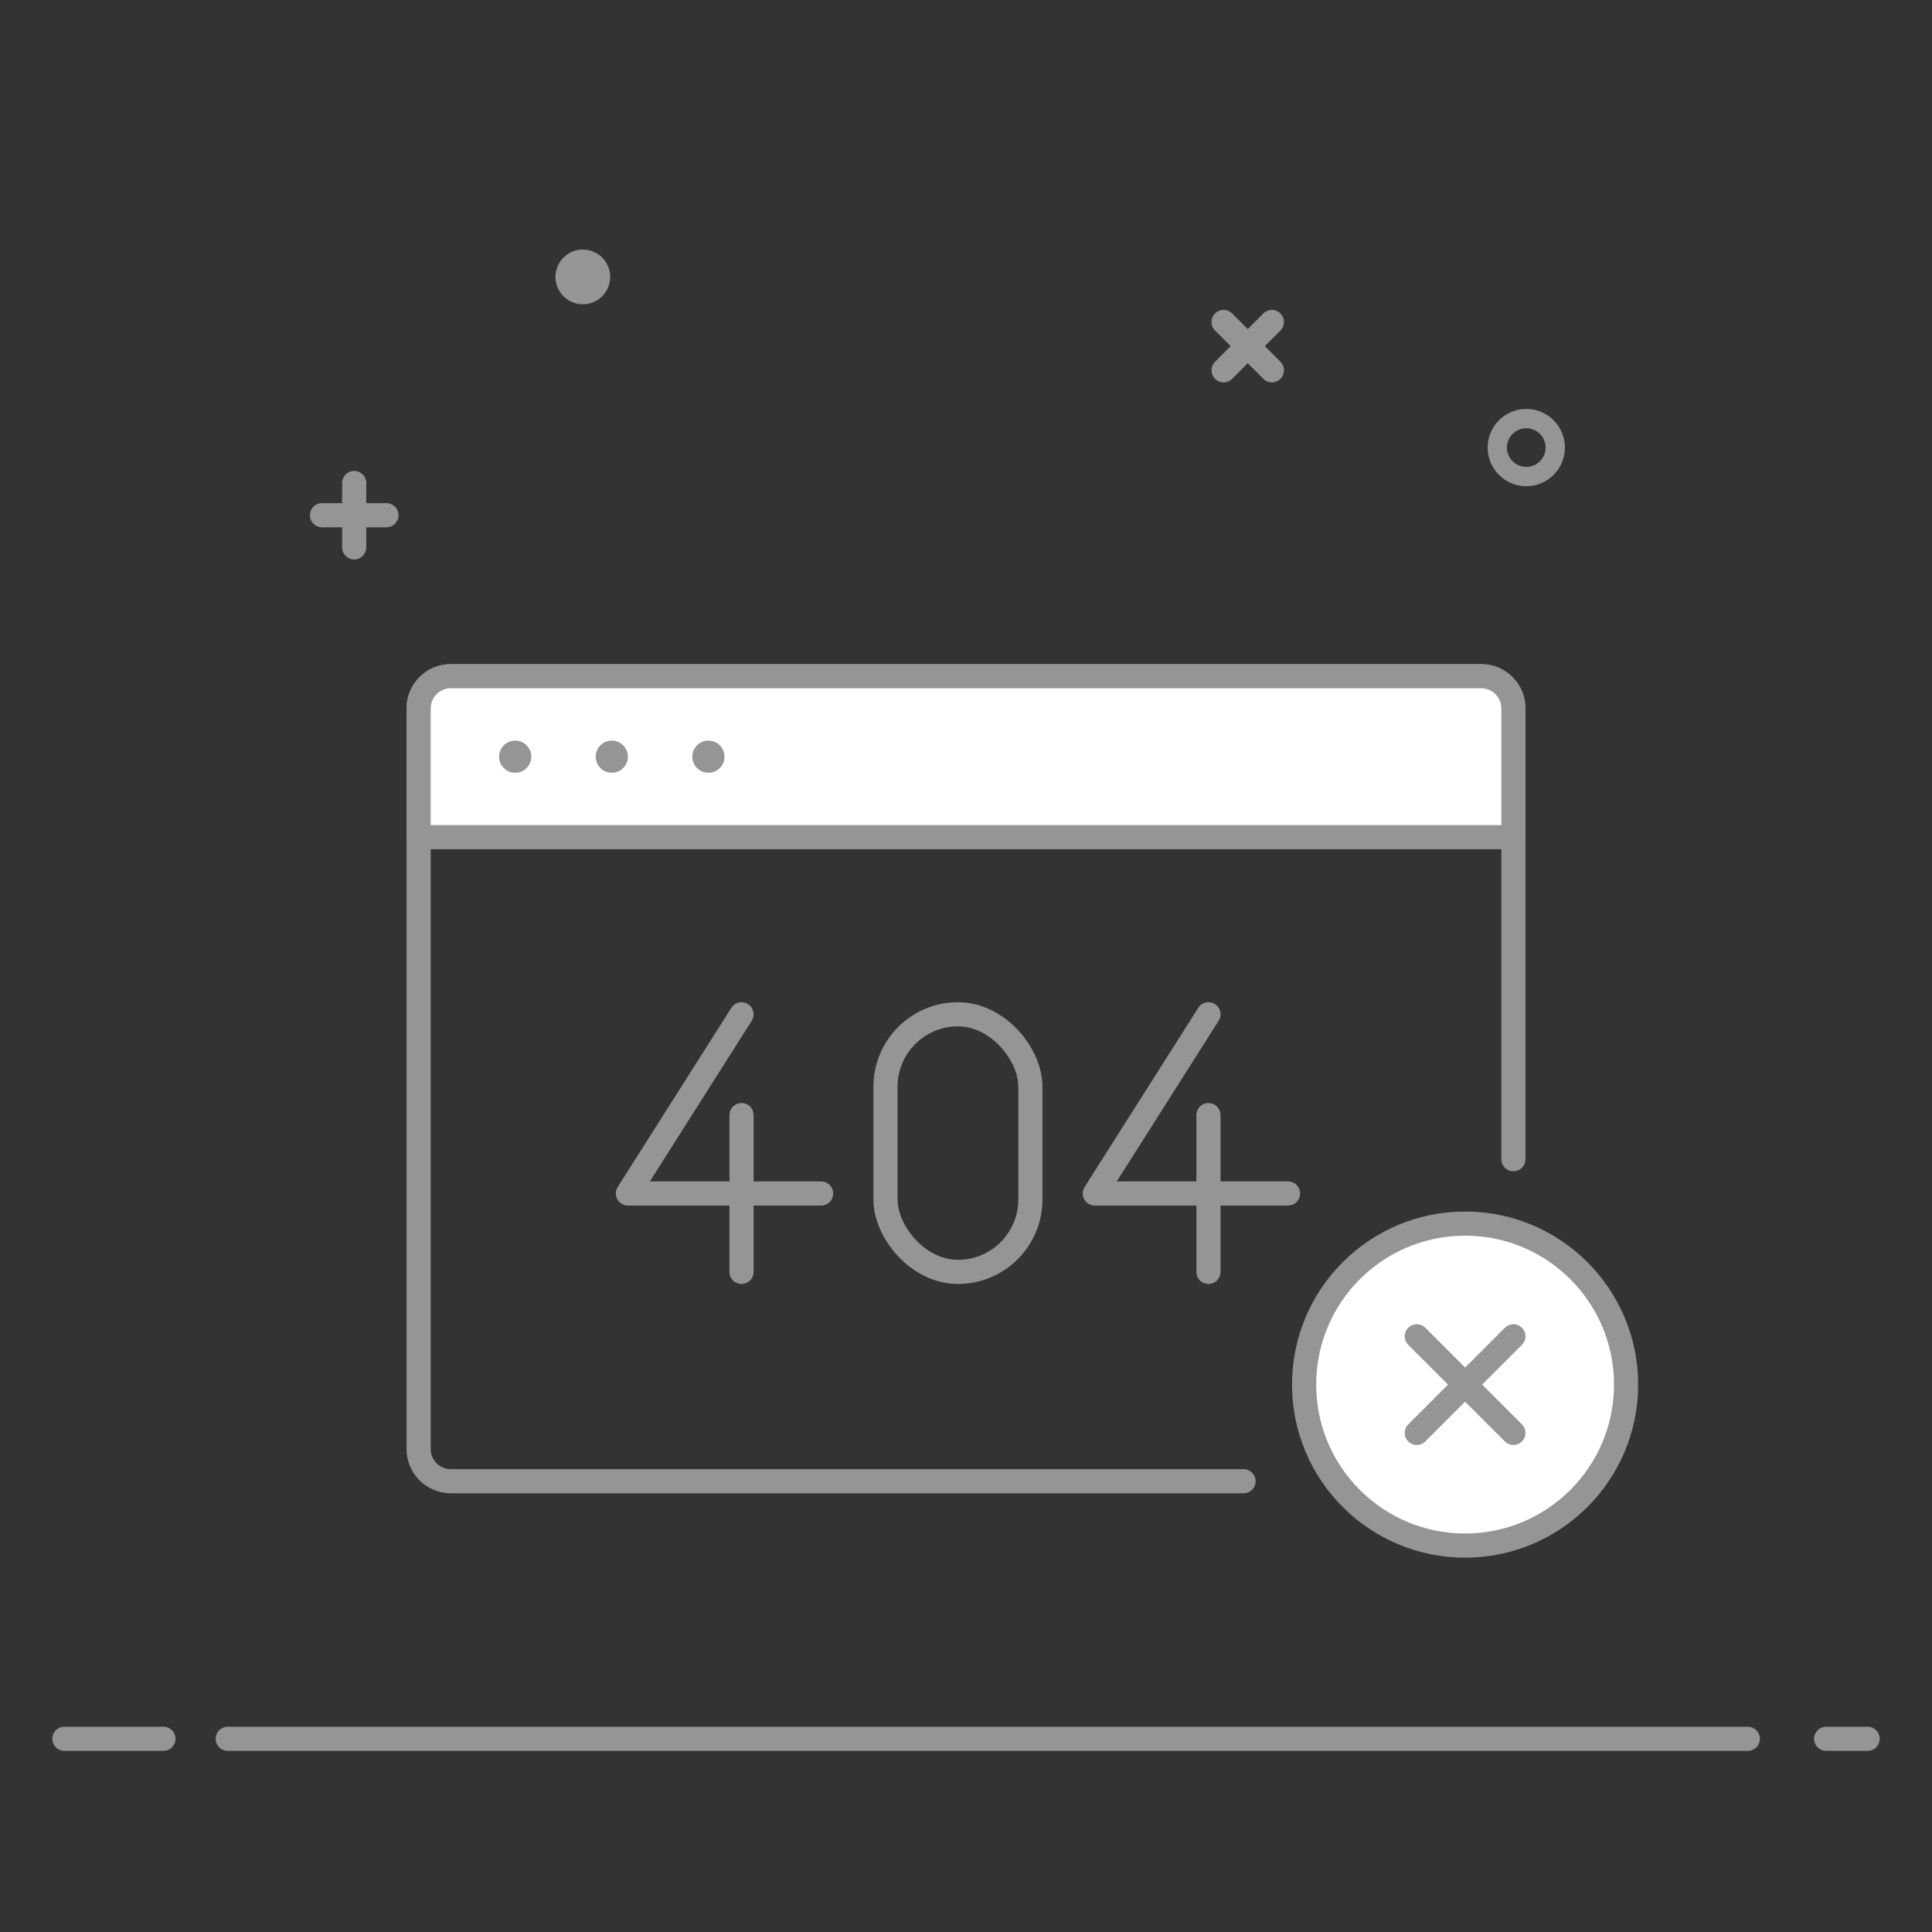 <svg width="112" height="112" viewBox="0 0 112 112" fill="none" xmlns="http://www.w3.org/2000/svg">
<rect x="0" y="0" width="112" height="112" fill="#333333" stroke="none"/>
<path d="M70.933 18.666L73.733 21.466M73.733 18.666L70.933 21.466" stroke="#959595" stroke-width="1.4" stroke-linecap="round" stroke-linejoin="round"/>
<circle cx="88.48" cy="25.947" r="1.68" stroke="#959595" stroke-width="1.12" stroke-linecap="round" stroke-linejoin="round"/>
<circle cx="33.787" cy="16.053" r="1.12" fill="#959595" stroke="#959595" stroke-width="0.933" stroke-linecap="round" stroke-linejoin="round"/>
<path d="M18.667 29.867H22.4" stroke="#959595" stroke-width="1.4" stroke-linecap="round" stroke-linejoin="round"/>
<path d="M20.533 31.733L20.533 28" stroke="#959595" stroke-width="1.4" stroke-linecap="round" stroke-linejoin="round"/>
<path d="M3.733 100.8H9.474M13.202 100.8H101.324M105.864 100.8H108.267" stroke="#959595" stroke-width="1.4" stroke-linecap="round" stroke-linejoin="round"/>
<path d="M87.733 67.2V41.067C87.733 40.036 86.898 39.2 85.867 39.2H26.133C25.102 39.2 24.267 40.036 24.267 41.067V84C24.267 85.031 25.102 85.867 26.133 85.867H72.09" stroke="#959595" stroke-width="1.4" stroke-linecap="round" stroke-linejoin="round"/>
<circle cx="84.933" cy="80.266" r="9.333" fill="white" stroke="#959595" stroke-width="1.4" stroke-linecap="round" stroke-linejoin="round"/>
<path d="M82.133 77.467L87.733 83.067" stroke="#959595" stroke-width="1.4" stroke-linecap="round" stroke-linejoin="round"/>
<path d="M87.733 77.467L82.133 83.067" stroke="#959595" stroke-width="1.4" stroke-linecap="round" stroke-linejoin="round"/>
<path d="M24.267 41.067C24.267 40.036 25.102 39.2 26.133 39.2H85.867C86.898 39.2 87.733 40.036 87.733 41.067V48.533H24.267V41.067Z" fill="white" stroke="#959595" stroke-width="1.4" stroke-linecap="round" stroke-linejoin="round"/>
<circle cx="29.867" cy="43.866" r="0.933" fill="#959595"/>
<circle cx="35.467" cy="43.866" r="0.933" fill="#959595"/>
<circle cx="41.067" cy="43.866" r="0.933" fill="#959595"/>
<path d="M42.988 58.8L36.4 69.188H47.6M42.988 64.643V73.733" stroke="#959595" stroke-width="1.4" stroke-linecap="round" stroke-linejoin="round"/>
<path d="M70.055 58.8L63.467 69.188H74.667M70.055 64.643V73.733" stroke="#959595" stroke-width="1.4" stroke-linecap="round" stroke-linejoin="round"/>
<rect x="51.333" y="58.8" width="8.4" height="14.933" rx="4.2" stroke="#959595" stroke-width="1.4" stroke-linecap="round" stroke-linejoin="round"/>
</svg>
